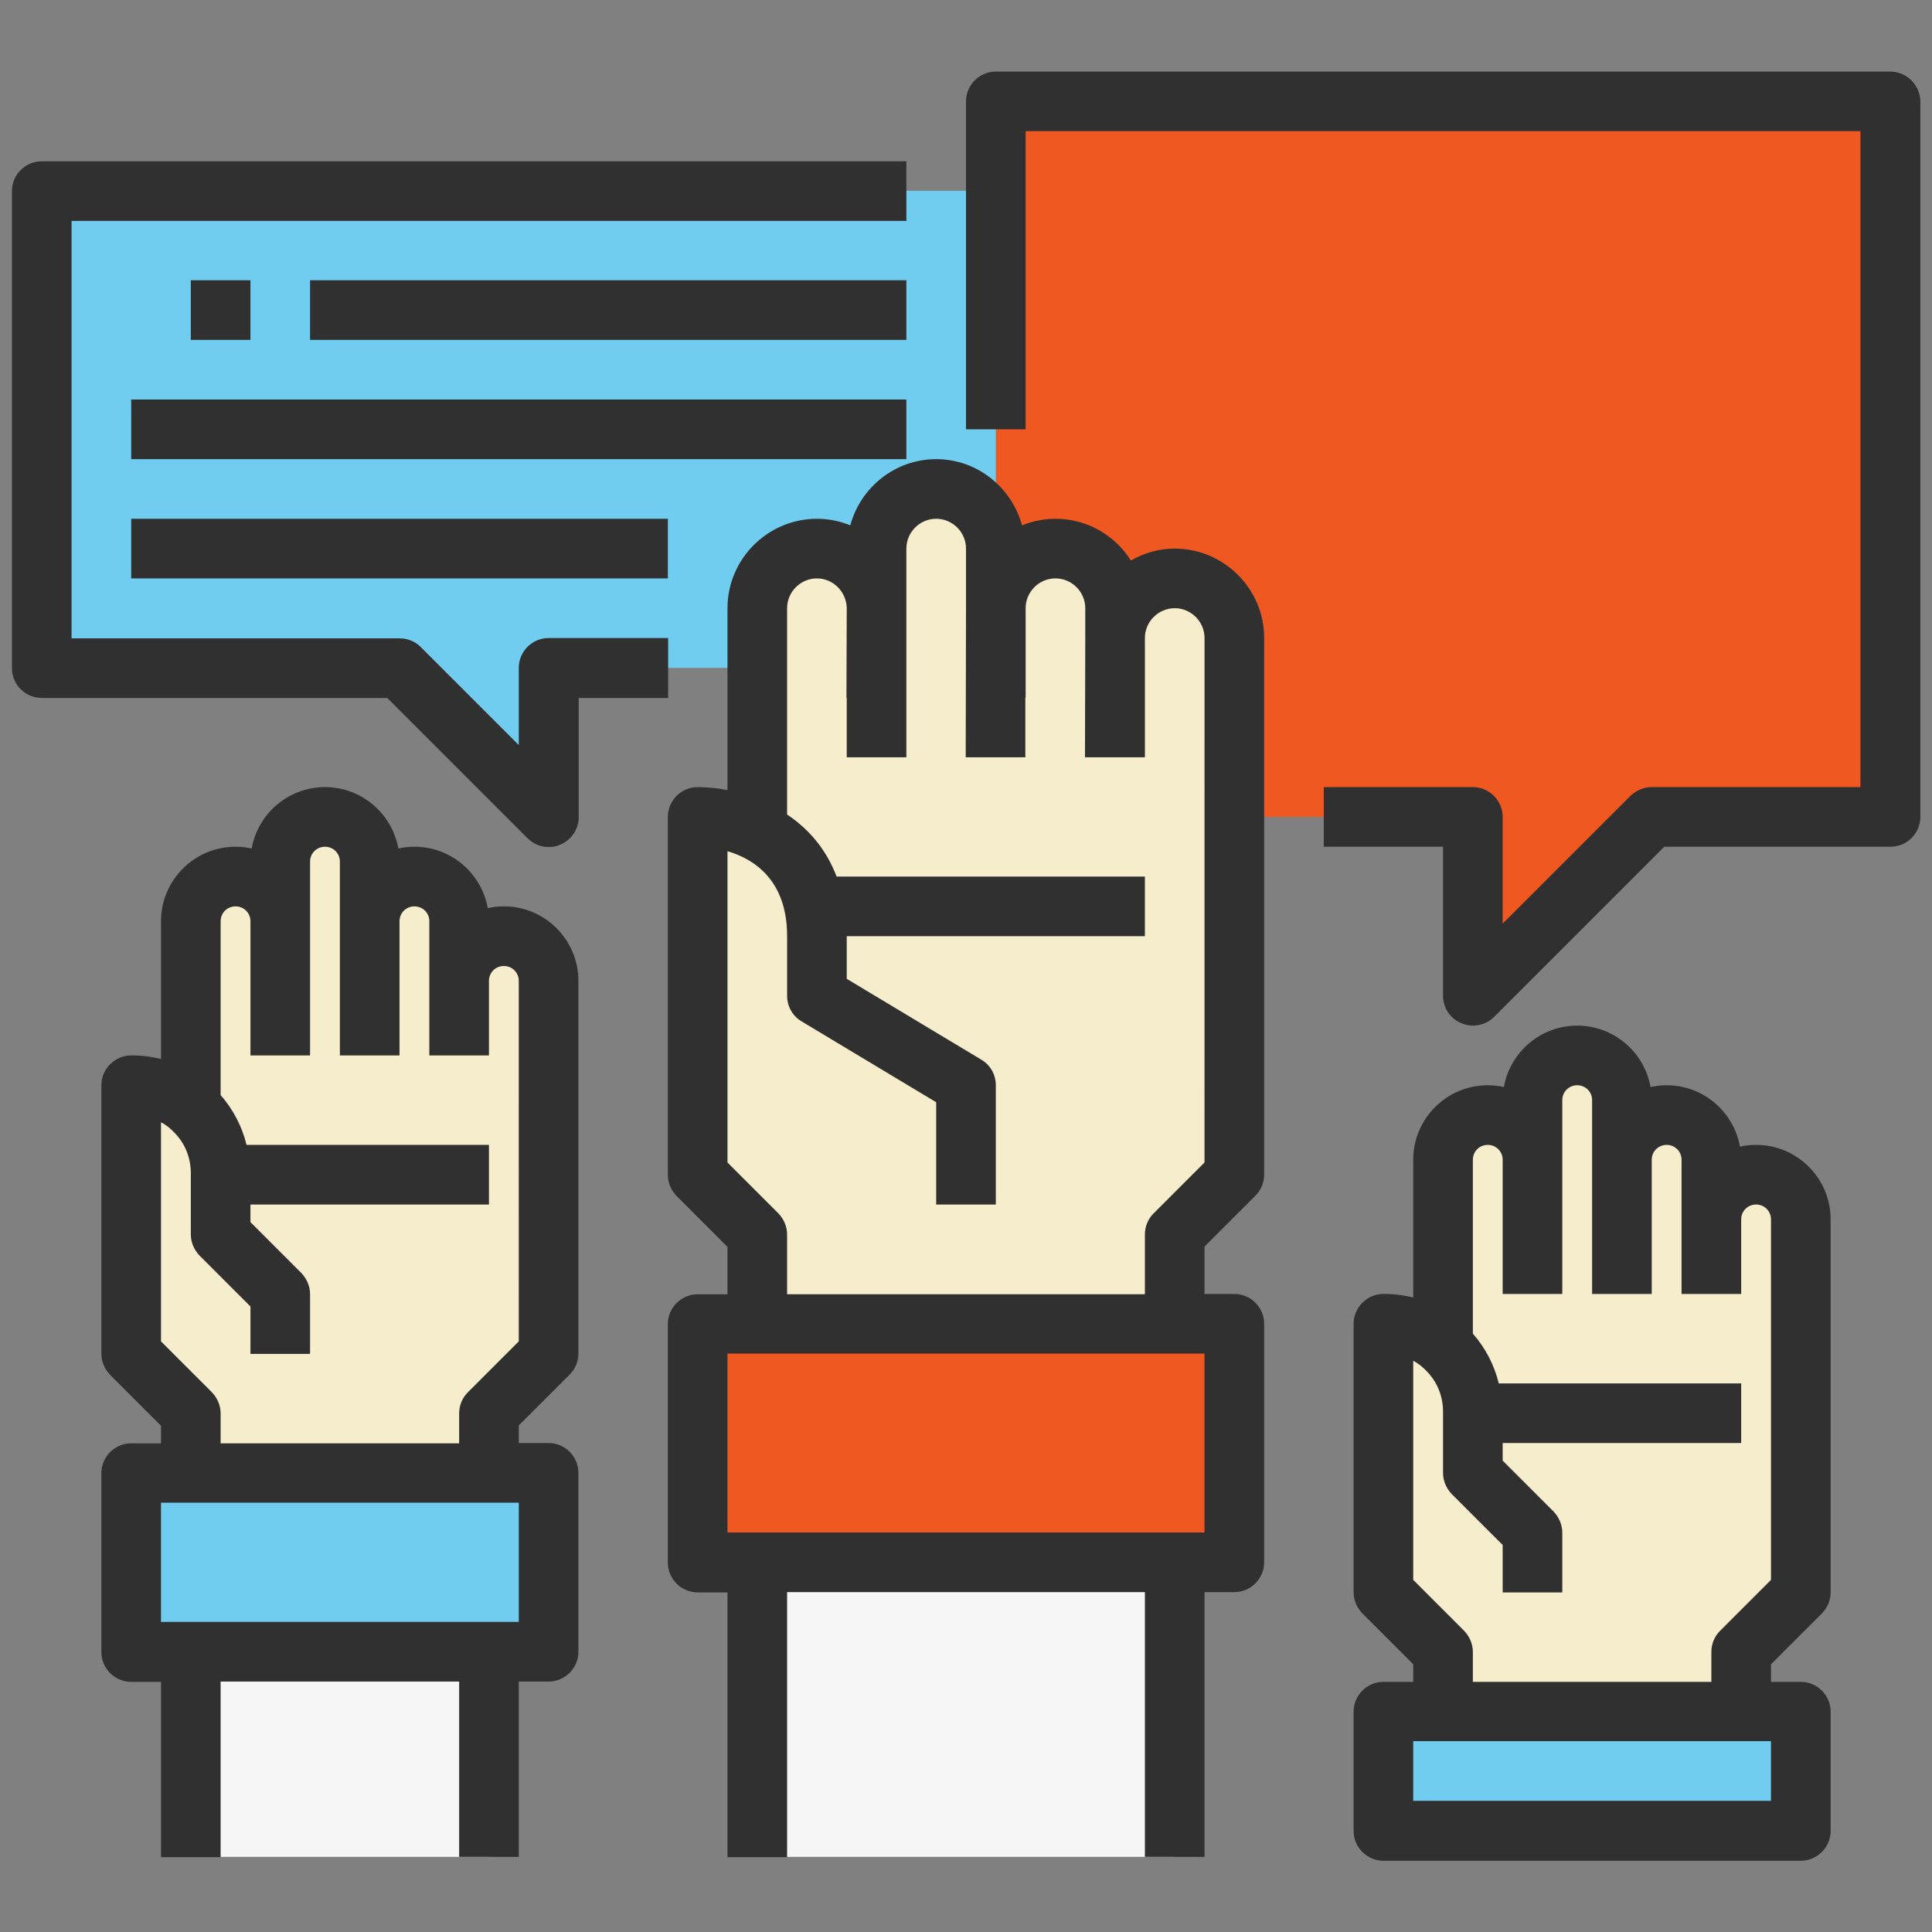 <?xml version="1.0" encoding="utf-8"?>
<!-- Generator: Adobe Illustrator 23.0.2, SVG Export Plug-In . SVG Version: 6.00 Build 0)  -->
<svg version="1.1" id="Layer_1" xmlns="http://www.w3.org/2000/svg" xmlns:xlink="http://www.w3.org/1999/xlink" x="0px" y="0px"
	 viewBox="0 0 64.8 64.8" enable-background="new 0 0 64.8 64.8" xml:space="preserve">
<rect x="0" y="0" width="64.8" height="64.8" fill="#808080" stroke="none"/>
<g id="_19_-Protest">
	<g>
		<polygon fill="#F05822" points="33.4,3.4 33.4,27.4 49.4,27.4 49.4,33.4 55.4,27.4 63.4,27.4 63.4,3.4 		"/>
	</g>
	<g>
		<polygon fill="#70CDEF" points="1.4,6.4 1.4,22.4 13.4,22.4 18.4,27.4 18.4,22.4 33.4,22.4 33.4,6.4 		"/>
	</g>
	<g>
		<polygon fill="#70CDEF" points="60.4,60.4 60.4,61.4 58.4,61.4 48.4,61.4 46.4,61.4 46.4,57.4 48.4,57.4 58.4,57.4 60.4,57.4 		
			"/>
	</g>
	<g>
		<polygon fill="#F05822" points="23.4,52.4 23.4,44.4 25.4,44.4 39.4,44.4 41.4,44.4 41.4,48.4 41.4,52.4 39.4,52.4 25.4,52.4 		
			"/>
	</g>
	<g>
		<polygon fill="#70CDEF" points="16.4,55.4 6.4,55.4 4.4,55.4 4.4,49.4 6.4,49.4 16.4,49.4 18.4,49.4 18.4,52.4 18.4,55.4 		"/>
	</g>
	<g>
		<path fill="#F6EDCC" d="M58.9,39.4c-0.83,0-1.5,0.67-1.5,1.5v-2c0-0.83-0.67-1.5-1.5-1.5s-1.5,0.67-1.5,1.5v-2
			c0-0.83-0.67-1.5-1.5-1.5s-1.5,0.67-1.5,1.5v2c0-0.83-0.67-1.5-1.5-1.5s-1.5,0.67-1.5,1.5v6.19c-0.58-0.43-1.28-0.67-2-0.69v9l2,2
			v2h10v-2l2-2V40.9C60.4,40.07,59.73,39.4,58.9,39.4z"/>
	</g>
	<g>
		<path fill="#F6EDCC" d="M16.9,31.4c-0.83,0-1.5,0.67-1.5,1.5l0,0v-2c0-0.83-0.67-1.5-1.5-1.5s-1.5,0.67-1.5,1.5v-2
			c0-0.83-0.67-1.5-1.5-1.5s-1.5,0.67-1.5,1.5v2c0-0.83-0.67-1.5-1.5-1.5s-1.5,0.67-1.5,1.5v6.19c-0.58-0.43-1.28-0.67-2-0.69v9l2,2
			v2h10v-2l2-2V32.9C18.4,32.07,17.73,31.4,16.9,31.4L16.9,31.4z"/>
	</g>
	<g>
		<path fill="#F6EDCC" d="M40.81,19.99c-0.37-0.38-0.88-0.59-1.41-0.59c-1.1,0-2,0.89-2,1.99c0,0,0,0.01,0,0.01v-1
			c-0.01-1.1-0.9-1.99-2-2c-1.1,0-2,0.89-2,1.99c0,0,0,0.01,0,0.01v-2c-0.01-1.1-0.9-1.99-2-2c-1.1,0-2,0.89-2,1.99
			c0,0,0,0.01,0,0.01v1.92c-0.05-1.07-0.93-1.91-2-1.92c-1.1,0-2,0.9-2,2v7.5c-0.62-0.3-1.31-0.47-2-0.5v12l2,2v3h14v-3l2-2v-18
			C41.4,20.87,41.19,20.36,40.81,19.99z"/>
	</g>
	<g>
		<rect x="25.4" y="52.4" fill="#F6F6F6" width="14" height="9.88"/>
	</g>
	<g>
		<rect x="6.4" y="55.4" fill="#F6F6F6" width="10" height="6.88"/>
	</g>
	<g>
		<path fill="#303030" d="M58.9,38.4c-0.19,0-0.37,0.02-0.54,0.06c-0.21-1.17-1.23-2.06-2.46-2.06c-0.19,0-0.37,0.02-0.54,0.06
			c-0.21-1.17-1.23-2.06-2.46-2.06s-2.25,0.89-2.46,2.06c-0.18-0.04-0.36-0.06-0.54-0.06c-1.38,0-2.5,1.12-2.5,2.5v4.62
			c-0.28-0.07-0.56-0.11-0.85-0.12h-0.17c-0.54,0.01-0.98,0.46-0.98,1v9c0,0.27,0.11,0.52,0.29,0.71l1.71,1.71v0.59h-1
			c-0.55,0-1,0.45-1,1v4c0,0.55,0.45,1,1,1h14c0.55,0,1-0.45,1-1v-4c0-0.55-0.45-1-1-1h-1v-0.59l1.71-1.71
			c0.19-0.19,0.29-0.44,0.29-0.71V40.9C61.4,39.52,60.28,38.4,58.9,38.4z M59.4,60.4h-12v-2h12V60.4z M59.4,52.99l-1.71,1.71
			c-0.19,0.19-0.29,0.44-0.29,0.71v1h-8v-1c0-0.27-0.11-0.52-0.29-0.71l-1.71-1.71v-7.35c0.17,0.09,0.32,0.21,0.46,0.36
			c0.36,0.37,0.55,0.86,0.54,1.4v2c0,0.27,0.11,0.52,0.29,0.71l1.71,1.71v1.59h2v-2c0-0.27-0.11-0.52-0.29-0.71l-1.71-1.71V48.4h8
			v-2h-8.13c-0.15-0.61-0.44-1.18-0.87-1.67V38.9c0-0.28,0.22-0.5,0.5-0.5s0.5,0.22,0.5,0.5v2.5v2h2v-2v-2.5v-2
			c0-0.28,0.22-0.5,0.5-0.5s0.5,0.22,0.5,0.5v2v2.5v2h2v-2v-2.5c0-0.28,0.22-0.5,0.5-0.5s0.5,0.22,0.5,0.5v2v2.5h2v-2.5
			c0-0.28,0.22-0.5,0.5-0.5s0.5,0.22,0.5,0.5V52.99z"/>
		<path fill="#303030" d="M16.9,30.4c-0.19,0-0.37,0.02-0.54,0.06c-0.21-1.17-1.23-2.06-2.46-2.06c-0.19,0-0.37,0.02-0.54,0.06
			c-0.21-1.17-1.23-2.06-2.46-2.06s-2.25,0.89-2.46,2.06C8.27,28.42,8.09,28.4,7.9,28.4c-1.38,0-2.5,1.12-2.5,2.5v4.62
			c-0.28-0.07-0.56-0.11-0.85-0.12H4.38c-0.54,0.01-0.98,0.46-0.98,1v9c0,0.27,0.11,0.52,0.29,0.71l1.71,1.71v0.59h-1
			c-0.55,0-1,0.45-1,1v6c0,0.55,0.45,1,1,1h1v5.88h2V56.4h8v5.88h2V56.4h1c0.55,0,1-0.45,1-1v-6c0-0.55-0.45-1-1-1h-1v-0.59
			l1.71-1.71c0.19-0.19,0.29-0.44,0.29-0.71V32.9C19.4,31.52,18.28,30.4,16.9,30.4z M17.4,54.4h-12v-4h12V54.4z M17.4,44.99
			l-1.71,1.71c-0.19,0.19-0.29,0.44-0.29,0.71v1h-8v-1c0-0.27-0.11-0.52-0.29-0.71L5.4,44.99v-7.35c0.17,0.09,0.32,0.21,0.46,0.36
			c0.36,0.37,0.55,0.86,0.54,1.4v2c0,0.27,0.11,0.52,0.29,0.71l1.71,1.71v1.59h2v-2c0-0.27-0.11-0.52-0.29-0.71L8.4,40.99V40.4h8v-2
			H8.27c-0.15-0.61-0.44-1.18-0.87-1.67V30.9c0-0.28,0.22-0.5,0.5-0.5c0.28,0,0.5,0.22,0.5,0.5v2.5v2h2v-2v-2.5v-2
			c0-0.28,0.22-0.5,0.5-0.5s0.5,0.22,0.5,0.5v2v2.5v2h2v-2v-2.5c0-0.28,0.22-0.5,0.5-0.5s0.5,0.22,0.5,0.5v2v2.5h2v-2.5
			c0-0.28,0.22-0.5,0.5-0.5s0.5,0.22,0.5,0.5V44.99z"/>
		<path fill="#303030" d="M39.4,18.4c-0.54,0-1.03,0.15-1.47,0.4c-0.53-0.84-1.46-1.4-2.53-1.4c-0.39,0-0.77,0.08-1.12,0.22
			c-0.35-1.27-1.5-2.22-2.88-2.22c-1.38,0-2.54,0.95-2.88,2.22c-0.35-0.14-0.72-0.22-1.12-0.22c-1.65,0-3,1.35-3,3v6.1
			c-0.36-0.07-0.7-0.1-1-0.1c-0.55,0-1,0.45-1,1v12c0,0.27,0.11,0.52,0.29,0.71l1.71,1.71v1.59h-1c-0.55,0-1,0.45-1,1v8
			c0,0.55,0.45,1,1,1h1v8.88h2V53.4h12v8.88h2V53.4h1c0.55,0,1-0.45,1-1v-8c0-0.55-0.45-1-1-1h-1v-1.59l1.71-1.71
			c0.19-0.19,0.29-0.44,0.29-0.71v-18C42.4,19.75,41.05,18.4,39.4,18.4z M40.4,51.4h-16v-6h16V51.4z M40.4,38.99l-1.71,1.71
			c-0.19,0.19-0.29,0.44-0.29,0.71v2h-12v-2c0-0.27-0.11-0.52-0.29-0.71l-1.71-1.71V28.55c0.89,0.26,2,0.97,2,2.85v2
			c0,0.35,0.18,0.68,0.49,0.86l4.51,2.71v3.43h2v-4c0-0.35-0.18-0.68-0.49-0.86l-4.51-2.71V31.4h10v-2H28.06
			c-0.36-0.95-0.97-1.62-1.66-2.08V20.4c0-0.55,0.45-1,1-1c0.54,0,0.98,0.44,1,0.98l-0.01,3.02h0.01v2h2v-5c0-0.01,0-0.03,0-0.04
			l0-1.96c0-0.55,0.45-1,1-1s1,0.45,1,1v2l-0.01,5l2,0l0-2h0.01v-3c0-0.55,0.45-1,1-1s1,0.45,1,1v1l-0.01,4h0.01v0h0.99l1,0v0h0.01
			v-4c0-0.55,0.45-1,1-1s1,0.45,1,1V38.99z"/>
		<path fill="#303030" d="M63.4,2.4h-30c-0.55,0-1,0.45-1,1v11h2v-10h28v22h-7c-0.27,0-0.52,0.11-0.71,0.29l-4.29,4.29V27.4
			c0-0.55-0.45-1-1-1h-5v2h4v5c0,0.4,0.24,0.77,0.62,0.92c0.12,0.05,0.25,0.08,0.38,0.08c0.26,0,0.52-0.1,0.71-0.29l5.71-5.71h7.59
			c0.55,0,1-0.45,1-1v-24C64.4,2.85,63.95,2.4,63.4,2.4z"/>
		<path fill="#303030" d="M22.4,21.4h-4c-0.55,0-1,0.45-1,1v2.59l-3.29-3.29c-0.19-0.19-0.44-0.29-0.71-0.29h-11v-14h28v-2h-29
			c-0.55,0-1,0.45-1,1v16c0,0.55,0.45,1,1,1h11.59l4.71,4.71c0.19,0.19,0.45,0.29,0.71,0.29c0.13,0,0.26-0.02,0.38-0.08
			c0.37-0.15,0.62-0.52,0.62-0.92v-4h3V21.4z"/>
		<rect x="10.4" y="9.4" fill="#303030" width="20" height="2"/>
		<rect x="4.4" y="13.4" fill="#303030" width="26" height="2"/>
		<rect x="4.4" y="17.4" fill="#303030" width="18" height="2"/>
		<rect x="6.4" y="9.4" fill="#303030" width="2" height="2"/>
	</g>
</g>
</svg>
